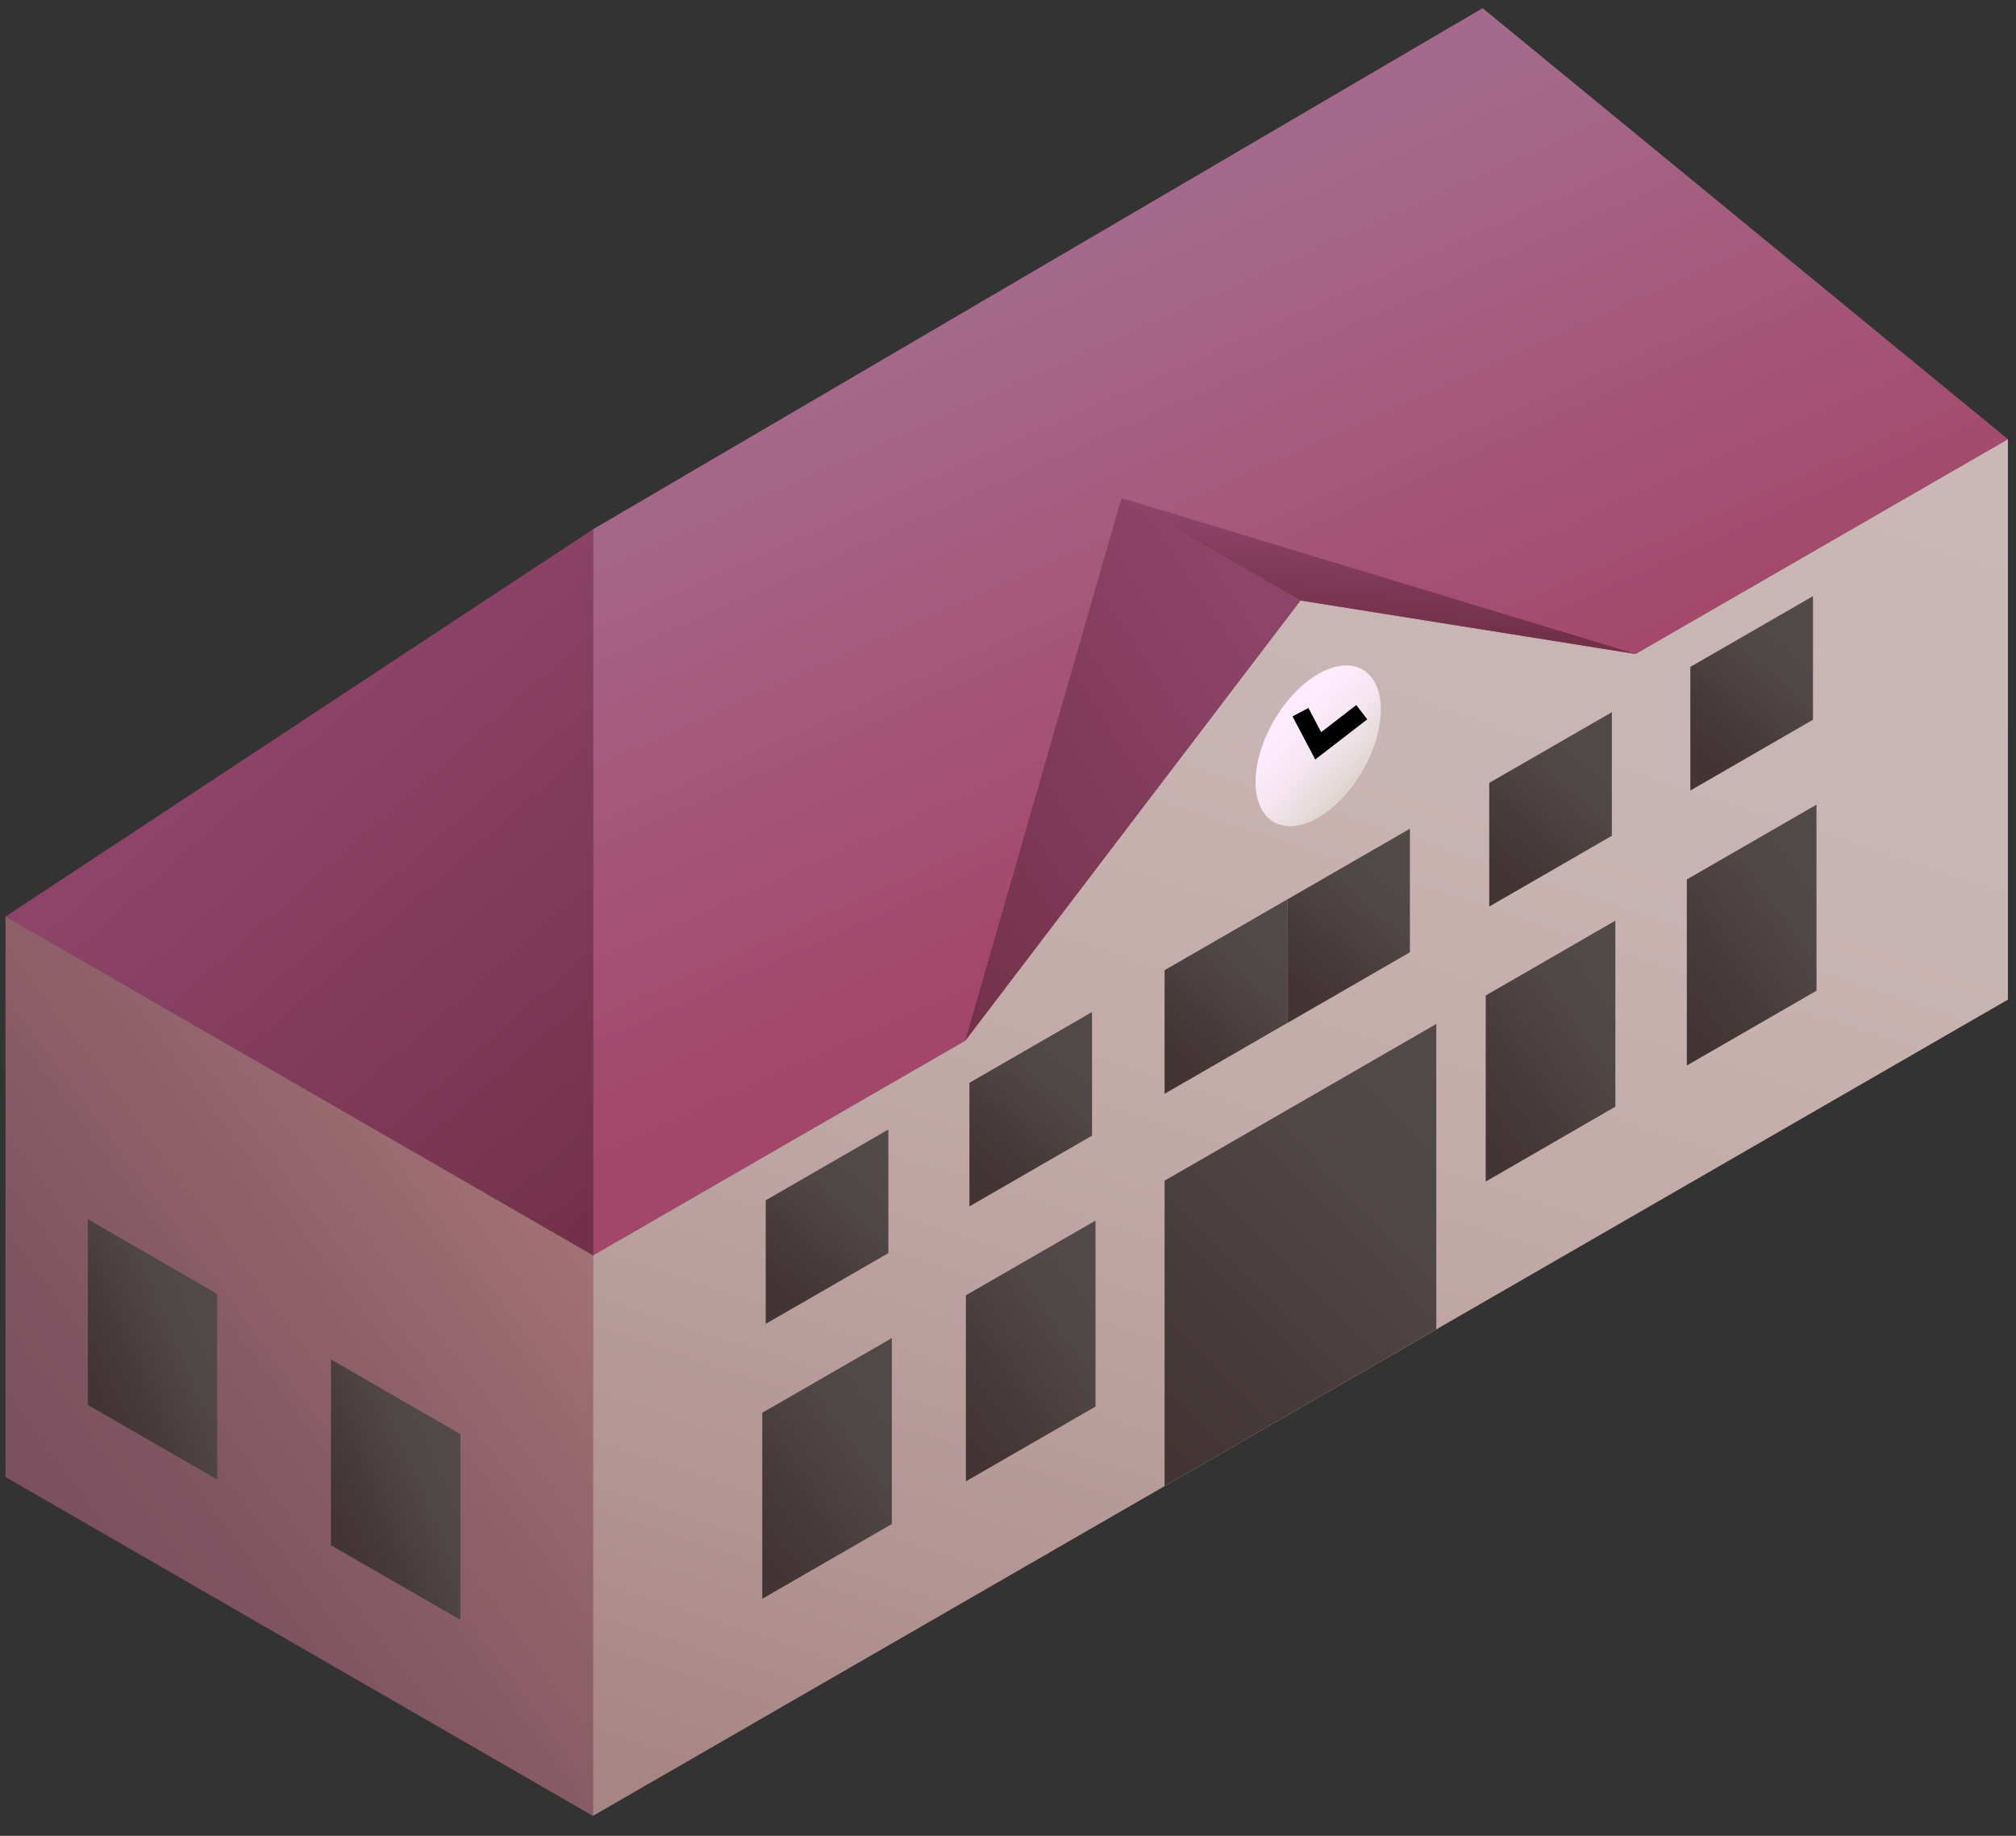 <?xml version="1.0" encoding="UTF-8" standalone="no"?>
<svg width="56px" height="51px" viewBox="0 0 56 51" version="1.1" xmlns="http://www.w3.org/2000/svg" xmlns:xlink="http://www.w3.org/1999/xlink" xmlns:sketch="http://www.bohemiancoding.com/sketch/ns">
    <rect x="0" y="0" width="56" height="51" fill="#333333" stroke="none"/>
    <!-- Generator: Sketch 3.3.3 (12081) - http://www.bohemiancoding.com/sketch -->
    <title>Group</title>
    <desc>Created with Sketch.</desc>
    <defs>
        <linearGradient x1="49.999%" y1="67.281%" x2="27.516%" y2="23.138%" id="linearGradient-1">
            <stop stop-color="#A44669" offset="0%"></stop>
            <stop stop-color="#A56A8B" offset="100%"></stop>
        </linearGradient>
        <linearGradient x1="101.782%" y1="99.169%" x2="48.211%" y2="24.167%" id="linearGradient-2">
            <stop stop-color="#853954" offset="0%"></stop>
            <stop stop-color="#A7507B" offset="100%"></stop>
        </linearGradient>
        <linearGradient x1="21.94%" y1="81.724%" x2="77.948%" y2="18.405%" id="linearGradient-3">
            <stop stop-color="#AE7287" offset="0.56%"></stop>
            <stop stop-color="#B77A8C" offset="26.45%"></stop>
            <stop stop-color="#D18F9A" offset="69.45%"></stop>
            <stop stop-color="#E7A2A6" offset="100%"></stop>
        </linearGradient>
        <linearGradient x1="68.936%" y1="-6.14%" x2="31.063%" y2="106.139%" id="linearGradient-4">
            <stop stop-color="#CBB8B6" offset="0%"></stop>
            <stop stop-color="#C8B4B2" offset="27.86%"></stop>
            <stop stop-color="#C0A8A6" offset="55.73%"></stop>
            <stop stop-color="#B29493" offset="83.54%"></stop>
            <stop stop-color="#A78584" offset="99.44%"></stop>
        </linearGradient>
        <linearGradient x1="18.908%" y1="94.591%" x2="81.092%" y2="5.406%" id="linearGradient-5">
            <stop stop-color="#A78584" offset="0.56%"></stop>
            <stop stop-color="#AE8E8D" offset="20.81%"></stop>
            <stop stop-color="#C0A7A5" offset="53.37%"></stop>
            <stop stop-color="#C1A8A6" offset="54.77%"></stop>
            <stop stop-color="#C8B4B2" offset="77.38%"></stop>
            <stop stop-color="#CBB8B6" offset="100%"></stop>
        </linearGradient>
        <linearGradient x1="18.902%" y1="94.585%" x2="81.098%" y2="5.412%" id="linearGradient-6">
            <stop stop-color="#A78584" offset="0.56%"></stop>
            <stop stop-color="#AE8E8D" offset="20.81%"></stop>
            <stop stop-color="#C0A7A5" offset="53.37%"></stop>
            <stop stop-color="#C1A8A6" offset="54.77%"></stop>
            <stop stop-color="#C8B4B2" offset="77.38%"></stop>
            <stop stop-color="#CBB8B6" offset="100%"></stop>
        </linearGradient>
        <linearGradient x1="18.902%" y1="94.575%" x2="81.098%" y2="5.413%" id="linearGradient-7">
            <stop stop-color="#A78584" offset="0.56%"></stop>
            <stop stop-color="#AE8E8D" offset="20.81%"></stop>
            <stop stop-color="#C0A7A5" offset="53.37%"></stop>
            <stop stop-color="#C1A8A6" offset="54.77%"></stop>
            <stop stop-color="#C8B4B2" offset="77.38%"></stop>
            <stop stop-color="#CBB8B6" offset="100%"></stop>
        </linearGradient>
        <linearGradient x1="18.902%" y1="94.583%" x2="81.098%" y2="5.408%" id="linearGradient-8">
            <stop stop-color="#A78584" offset="0.56%"></stop>
            <stop stop-color="#AE8E8D" offset="20.81%"></stop>
            <stop stop-color="#C0A7A5" offset="53.37%"></stop>
            <stop stop-color="#C1A8A6" offset="54.77%"></stop>
            <stop stop-color="#C8B4B2" offset="77.38%"></stop>
            <stop stop-color="#CBB8B6" offset="100%"></stop>
        </linearGradient>
        <linearGradient x1="18.908%" y1="76.754%" x2="81.092%" y2="23.246%" id="linearGradient-9">
            <stop stop-color="#A78584" offset="0.56%"></stop>
            <stop stop-color="#AE8E8D" offset="20.81%"></stop>
            <stop stop-color="#C0A7A5" offset="53.37%"></stop>
            <stop stop-color="#C1A8A6" offset="54.77%"></stop>
            <stop stop-color="#C8B4B2" offset="77.38%"></stop>
            <stop stop-color="#CBB8B6" offset="100%"></stop>
        </linearGradient>
        <linearGradient x1="18.902%" y1="76.752%" x2="81.098%" y2="23.248%" id="linearGradient-10">
            <stop stop-color="#A78584" offset="0.56%"></stop>
            <stop stop-color="#AE8E8D" offset="20.81%"></stop>
            <stop stop-color="#C0A7A5" offset="53.37%"></stop>
            <stop stop-color="#C1A8A6" offset="54.77%"></stop>
            <stop stop-color="#C8B4B2" offset="77.38%"></stop>
            <stop stop-color="#CBB8B6" offset="100%"></stop>
        </linearGradient>
        <linearGradient x1="19.233%" y1="102.174%" x2="80.767%" y2="-2.175%" id="linearGradient-11">
            <stop stop-color="#A78584" offset="0.56%"></stop>
            <stop stop-color="#AE8E8D" offset="20.81%"></stop>
            <stop stop-color="#C0A7A5" offset="53.37%"></stop>
            <stop stop-color="#C1A8A6" offset="54.77%"></stop>
            <stop stop-color="#C8B4B2" offset="77.38%"></stop>
            <stop stop-color="#CBB8B6" offset="100%"></stop>
        </linearGradient>
        <linearGradient x1="28.164%" y1="89.743%" x2="71.836%" y2="10.245%" id="linearGradient-12">
            <stop stop-color="#A78584" offset="0.56%"></stop>
            <stop stop-color="#AE8E8D" offset="20.81%"></stop>
            <stop stop-color="#C0A7A5" offset="53.37%"></stop>
            <stop stop-color="#C1A8A6" offset="54.77%"></stop>
            <stop stop-color="#C8B4B2" offset="77.38%"></stop>
            <stop stop-color="#CBB8B6" offset="100%"></stop>
        </linearGradient>
        <linearGradient x1="28.152%" y1="89.751%" x2="71.848%" y2="10.246%" id="linearGradient-13">
            <stop stop-color="#A78584" offset="0.56%"></stop>
            <stop stop-color="#AE8E8D" offset="20.81%"></stop>
            <stop stop-color="#C0A7A5" offset="53.37%"></stop>
            <stop stop-color="#C1A8A6" offset="54.77%"></stop>
            <stop stop-color="#C8B4B2" offset="77.38%"></stop>
            <stop stop-color="#CBB8B6" offset="100%"></stop>
        </linearGradient>
        <linearGradient x1="28.167%" y1="89.741%" x2="71.833%" y2="10.249%" id="linearGradient-14">
            <stop stop-color="#A78584" offset="0.56%"></stop>
            <stop stop-color="#AE8E8D" offset="20.81%"></stop>
            <stop stop-color="#C0A7A5" offset="53.37%"></stop>
            <stop stop-color="#C1A8A6" offset="54.77%"></stop>
            <stop stop-color="#C8B4B2" offset="77.38%"></stop>
            <stop stop-color="#CBB8B6" offset="100%"></stop>
        </linearGradient>
        <linearGradient x1="28.161%" y1="89.765%" x2="71.839%" y2="10.228%" id="linearGradient-15">
            <stop stop-color="#A78584" offset="0.56%"></stop>
            <stop stop-color="#AE8E8D" offset="20.81%"></stop>
            <stop stop-color="#C0A7A5" offset="53.37%"></stop>
            <stop stop-color="#C1A8A6" offset="54.77%"></stop>
            <stop stop-color="#C8B4B2" offset="77.38%"></stop>
            <stop stop-color="#CBB8B6" offset="100%"></stop>
        </linearGradient>
        <linearGradient x1="28.161%" y1="89.755%" x2="71.839%" y2="10.24%" id="linearGradient-16">
            <stop stop-color="#A78584" offset="0.56%"></stop>
            <stop stop-color="#AE8E8D" offset="20.81%"></stop>
            <stop stop-color="#C0A7A5" offset="53.37%"></stop>
            <stop stop-color="#C1A8A6" offset="54.77%"></stop>
            <stop stop-color="#C8B4B2" offset="77.38%"></stop>
            <stop stop-color="#CBB8B6" offset="100%"></stop>
        </linearGradient>
        <linearGradient x1="28.164%" y1="89.74%" x2="71.836%" y2="10.252%" id="linearGradient-17">
            <stop stop-color="#A78584" offset="0.56%"></stop>
            <stop stop-color="#AE8E8D" offset="20.81%"></stop>
            <stop stop-color="#C0A7A5" offset="53.37%"></stop>
            <stop stop-color="#C1A8A6" offset="54.77%"></stop>
            <stop stop-color="#C8B4B2" offset="77.38%"></stop>
            <stop stop-color="#CBB8B6" offset="100%"></stop>
        </linearGradient>
        <linearGradient x1="27.564%" y1="19.75%" x2="72.439%" y2="80.257%" id="linearGradient-18">
            <stop stop-color="#FFEDFF" offset="0.58%"></stop>
            <stop stop-color="#FCEBFB" offset="27.39%"></stop>
            <stop stop-color="#F4E5EF" offset="54.23%"></stop>
            <stop stop-color="#E7DBDB" offset="81%"></stop>
            <stop stop-color="#DAD2C8" offset="100%"></stop>
        </linearGradient>
        <linearGradient x1="44.073%" y1="83.818%" x2="55.927%" y2="16.182%" id="linearGradient-19">
            <stop stop-color="#853954" offset="0%"></stop>
            <stop stop-color="#A7507B" offset="100%"></stop>
        </linearGradient>
        <linearGradient x1="-8.558%" y1="96.95%" x2="73.355%" y2="9.386%" id="linearGradient-20">
            <stop stop-color="#853954" offset="0%"></stop>
            <stop stop-color="#A7507B" offset="100%"></stop>
        </linearGradient>
    </defs>
    <g id="Landing-pages" stroke="none" stroke-width="1" fill="none" fill-rule="evenodd" sketch:type="MSPage">
        <g id="digitale-lespakketen" sketch:type="MSArtboardGroup" transform="translate(-270, -1907)">
            <g id="overlay-ondergrond-copy" sketch:type="MSLayerGroup" transform="translate(118, 1659)">
                <g id="Group" sketch:type="MSShapeGroup">
                    <g transform="translate(54.697, 37.125)" id="Shape">
                        <g transform="translate(97.01, 210.376)">
                            <g>
                                <path d="M16.765,35.375 L56.069,12.701 L41.477,0.726 L16.765,15.203 L16.765,35.375 Z" fill="url(#linearGradient-1)"></path>
                                <g transform="translate(0, 14.438)">
                                    <path d="M16.765,0.765 L16.765,20.938 L0.447,11.524 L16.765,0.765 Z" fill="url(#linearGradient-2)"></path>
                                    <path d="M16.765,0.765 L16.765,20.938 L0.447,11.524 L16.765,0.765 Z" opacity="0.15" fill="#000000"></path>
                                </g>
                                <g transform="translate(0, 25.781)">
                                    <path d="M16.765,25.163 L0.447,15.748 L0.447,0.18 L16.765,9.594 L16.765,25.163 Z" fill="url(#linearGradient-3)"></path>
                                    <path d="M16.765,25.163 L0.447,15.748 L0.447,0.18 L16.765,9.594 L16.765,25.163 Z" opacity="0.3" fill="#000000"></path>
                                </g>
                                <path d="M45.727,18.667 L36.417,17.181 L27.106,29.409 L16.765,35.375 L16.765,50.944 L56.069,28.269 L56.069,12.701 L45.727,18.667 Z" fill="url(#linearGradient-4)"></path>
                                <g transform="translate(26.833, 34.031)">
                                    <path d="M3.892,5.543 L0.29,7.62 L0.29,2.452 L3.892,0.375 L3.892,5.543 Z" fill="url(#linearGradient-5)"></path>
                                    <path d="M3.892,5.543 L0.29,7.62 L0.29,2.452 L3.892,0.375 L3.892,5.543 Z" opacity="0.6" fill="#000000"></path>
                                </g>
                                <g transform="translate(20.64, 37.125)">
                                    <path d="M4.427,5.712 L0.827,7.789 L0.827,2.621 L4.427,0.545 L4.427,5.712 Z" fill="url(#linearGradient-6)"></path>
                                    <path d="M4.427,5.712 L0.827,7.789 L0.827,2.621 L4.427,0.545 L4.427,5.712 Z" opacity="0.6" fill="#000000"></path>
                                </g>
                                <g transform="translate(41.281, 25.781)">
                                    <path d="M3.883,5.462 L0.283,7.54 L0.283,2.372 L3.883,0.294 L3.883,5.462 Z" fill="url(#linearGradient-7)"></path>
                                    <path d="M3.883,5.462 L0.283,7.54 L0.283,2.372 L3.883,0.294 L3.883,5.462 Z" opacity="0.6" fill="#000000"></path>
                                </g>
                                <g transform="translate(46.441, 22.688)">
                                    <path d="M4.31,5.333 L0.709,7.41 L0.709,2.242 L4.31,0.165 L4.31,5.333 Z" fill="url(#linearGradient-8)"></path>
                                    <path d="M4.31,5.333 L0.709,7.41 L0.709,2.242 L4.31,0.165 L4.31,5.333 Z" opacity="0.6" fill="#000000"></path>
                                </g>
                                <g transform="translate(9.288, 38.156)">
                                    <path d="M3.797,7.348 L0.195,5.271 L0.195,0.103 L3.797,2.18 L3.797,7.348 Z" fill="url(#linearGradient-9)"></path>
                                    <path d="M3.797,7.348 L0.195,5.271 L0.195,0.103 L3.797,2.18 L3.797,7.348 Z" opacity="0.6" fill="#000000"></path>
                                </g>
                                <g transform="translate(2.064, 34.031)">
                                    <path d="M4.269,7.578 L0.669,5.501 L0.669,0.333 L4.269,2.41 L4.269,7.578 Z" fill="url(#linearGradient-10)"></path>
                                    <path d="M4.269,7.578 L0.669,5.501 L0.669,0.333 L4.269,2.41 L4.269,7.578 Z" opacity="0.6" fill="#000000"></path>
                                </g>
                                <g transform="translate(31.993, 28.875)">
                                    <path d="M8.197,0.07 L0.65,4.424 L0.65,12.908 L8.197,8.554 L8.197,0.07 Z" fill="url(#linearGradient-11)"></path>
                                    <path d="M8.197,0.07 L0.65,4.424 L0.65,12.908 L8.197,8.554 L8.197,0.07 Z" opacity="0.6" fill="#000000"></path>
                                </g>
                                <g transform="translate(20.64, 30.938)">
                                    <path d="M4.33,4.373 L0.924,6.338 L0.924,2.905 L4.33,0.939 L4.33,4.373 Z" fill="url(#linearGradient-12)"></path>
                                    <path d="M4.33,4.373 L0.924,6.338 L0.924,2.905 L4.33,0.939 L4.33,4.373 Z" opacity="0.6" fill="#000000"></path>
                                </g>
                                <g transform="translate(26.833, 27.844)">
                                    <path d="M3.794,4.203 L0.388,6.169 L0.388,2.736 L3.794,0.77 L3.794,4.203 Z" fill="url(#linearGradient-13)"></path>
                                    <path d="M3.794,4.203 L0.388,6.169 L0.388,2.736 L3.794,0.77 L3.794,4.203 Z" opacity="0.6" fill="#000000"></path>
                                </g>
                                <g transform="translate(31.993, 24.75)">
                                    <path d="M4.057,4.168 L0.65,6.134 L0.65,2.701 L4.057,0.735 L4.057,4.168 Z" fill="url(#linearGradient-14)"></path>
                                    <path d="M4.057,4.168 L0.65,6.134 L0.65,2.701 L4.057,0.735 L4.057,4.168 Z" opacity="0.6" fill="#000000"></path>
                                </g>
                                <g transform="translate(35.089, 22.688)">
                                    <path d="M4.368,4.266 L0.961,6.231 L0.961,2.798 L4.368,0.833 L4.368,4.266 Z" fill="url(#linearGradient-15)"></path>
                                    <path d="M4.368,4.266 L0.961,6.231 L0.961,2.798 L4.368,0.833 L4.368,4.266 Z" opacity="0.6" fill="#000000"></path>
                                </g>
                                <g transform="translate(41.281, 19.594)">
                                    <path d="M3.786,4.123 L0.38,6.088 L0.38,2.654 L3.786,0.69 L3.786,4.123 Z" fill="url(#linearGradient-16)"></path>
                                    <path d="M3.786,4.123 L0.38,6.088 L0.38,2.654 L3.786,0.69 L3.786,4.123 Z" opacity="0.6" fill="#000000"></path>
                                </g>
                                <g transform="translate(46.441, 16.5)">
                                    <path d="M4.213,3.993 L0.806,5.959 L0.806,2.526 L4.213,0.56 L4.213,3.993 Z" fill="url(#linearGradient-17)"></path>
                                    <path d="M4.213,3.993 L0.806,5.959 L0.806,2.526 L4.213,0.56 L4.213,3.993 Z" opacity="0.6" fill="#000000"></path>
                                </g>
                                <path d="M38.649,20.215 C38.649,21.316 37.87,22.659 36.91,23.213 C35.949,23.766 35.17,23.323 35.17,22.222 C35.17,21.12 35.949,19.777 36.91,19.224 C37.87,18.67 38.649,19.113 38.649,20.215 L38.649,20.215 Z" fill="url(#linearGradient-18)"></path>
                                <path d="M36.417,20.284 L36.91,21.218 L38.12,20.284" stroke="#000000" stroke-width="0.5"></path>
                            </g>
                            <g transform="translate(26.833, 13.406)">
                                <g transform="translate(4.128, 0)">
                                    <path d="M5.456,3.774 L0.485,0.928 L14.766,5.26 L5.456,3.774 Z" fill="url(#linearGradient-19)"></path>
                                    <path d="M5.456,3.774 L0.485,0.928 L14.766,5.26 L5.456,3.774 Z" opacity="0.15" fill="#000000"></path>
                                </g>
                                <g>
                                    <path d="M9.584,3.774 L4.613,0.928 L0.273,16.003 L9.584,3.774 Z" fill="url(#linearGradient-20)"></path>
                                    <path d="M9.584,3.774 L4.613,0.928 L0.273,16.003 L9.584,3.774 Z" opacity="0.15" fill="#000000"></path>
                                </g>
                            </g>
                        </g>
                    </g>
                </g>
            </g>
        </g>
    </g>
</svg>